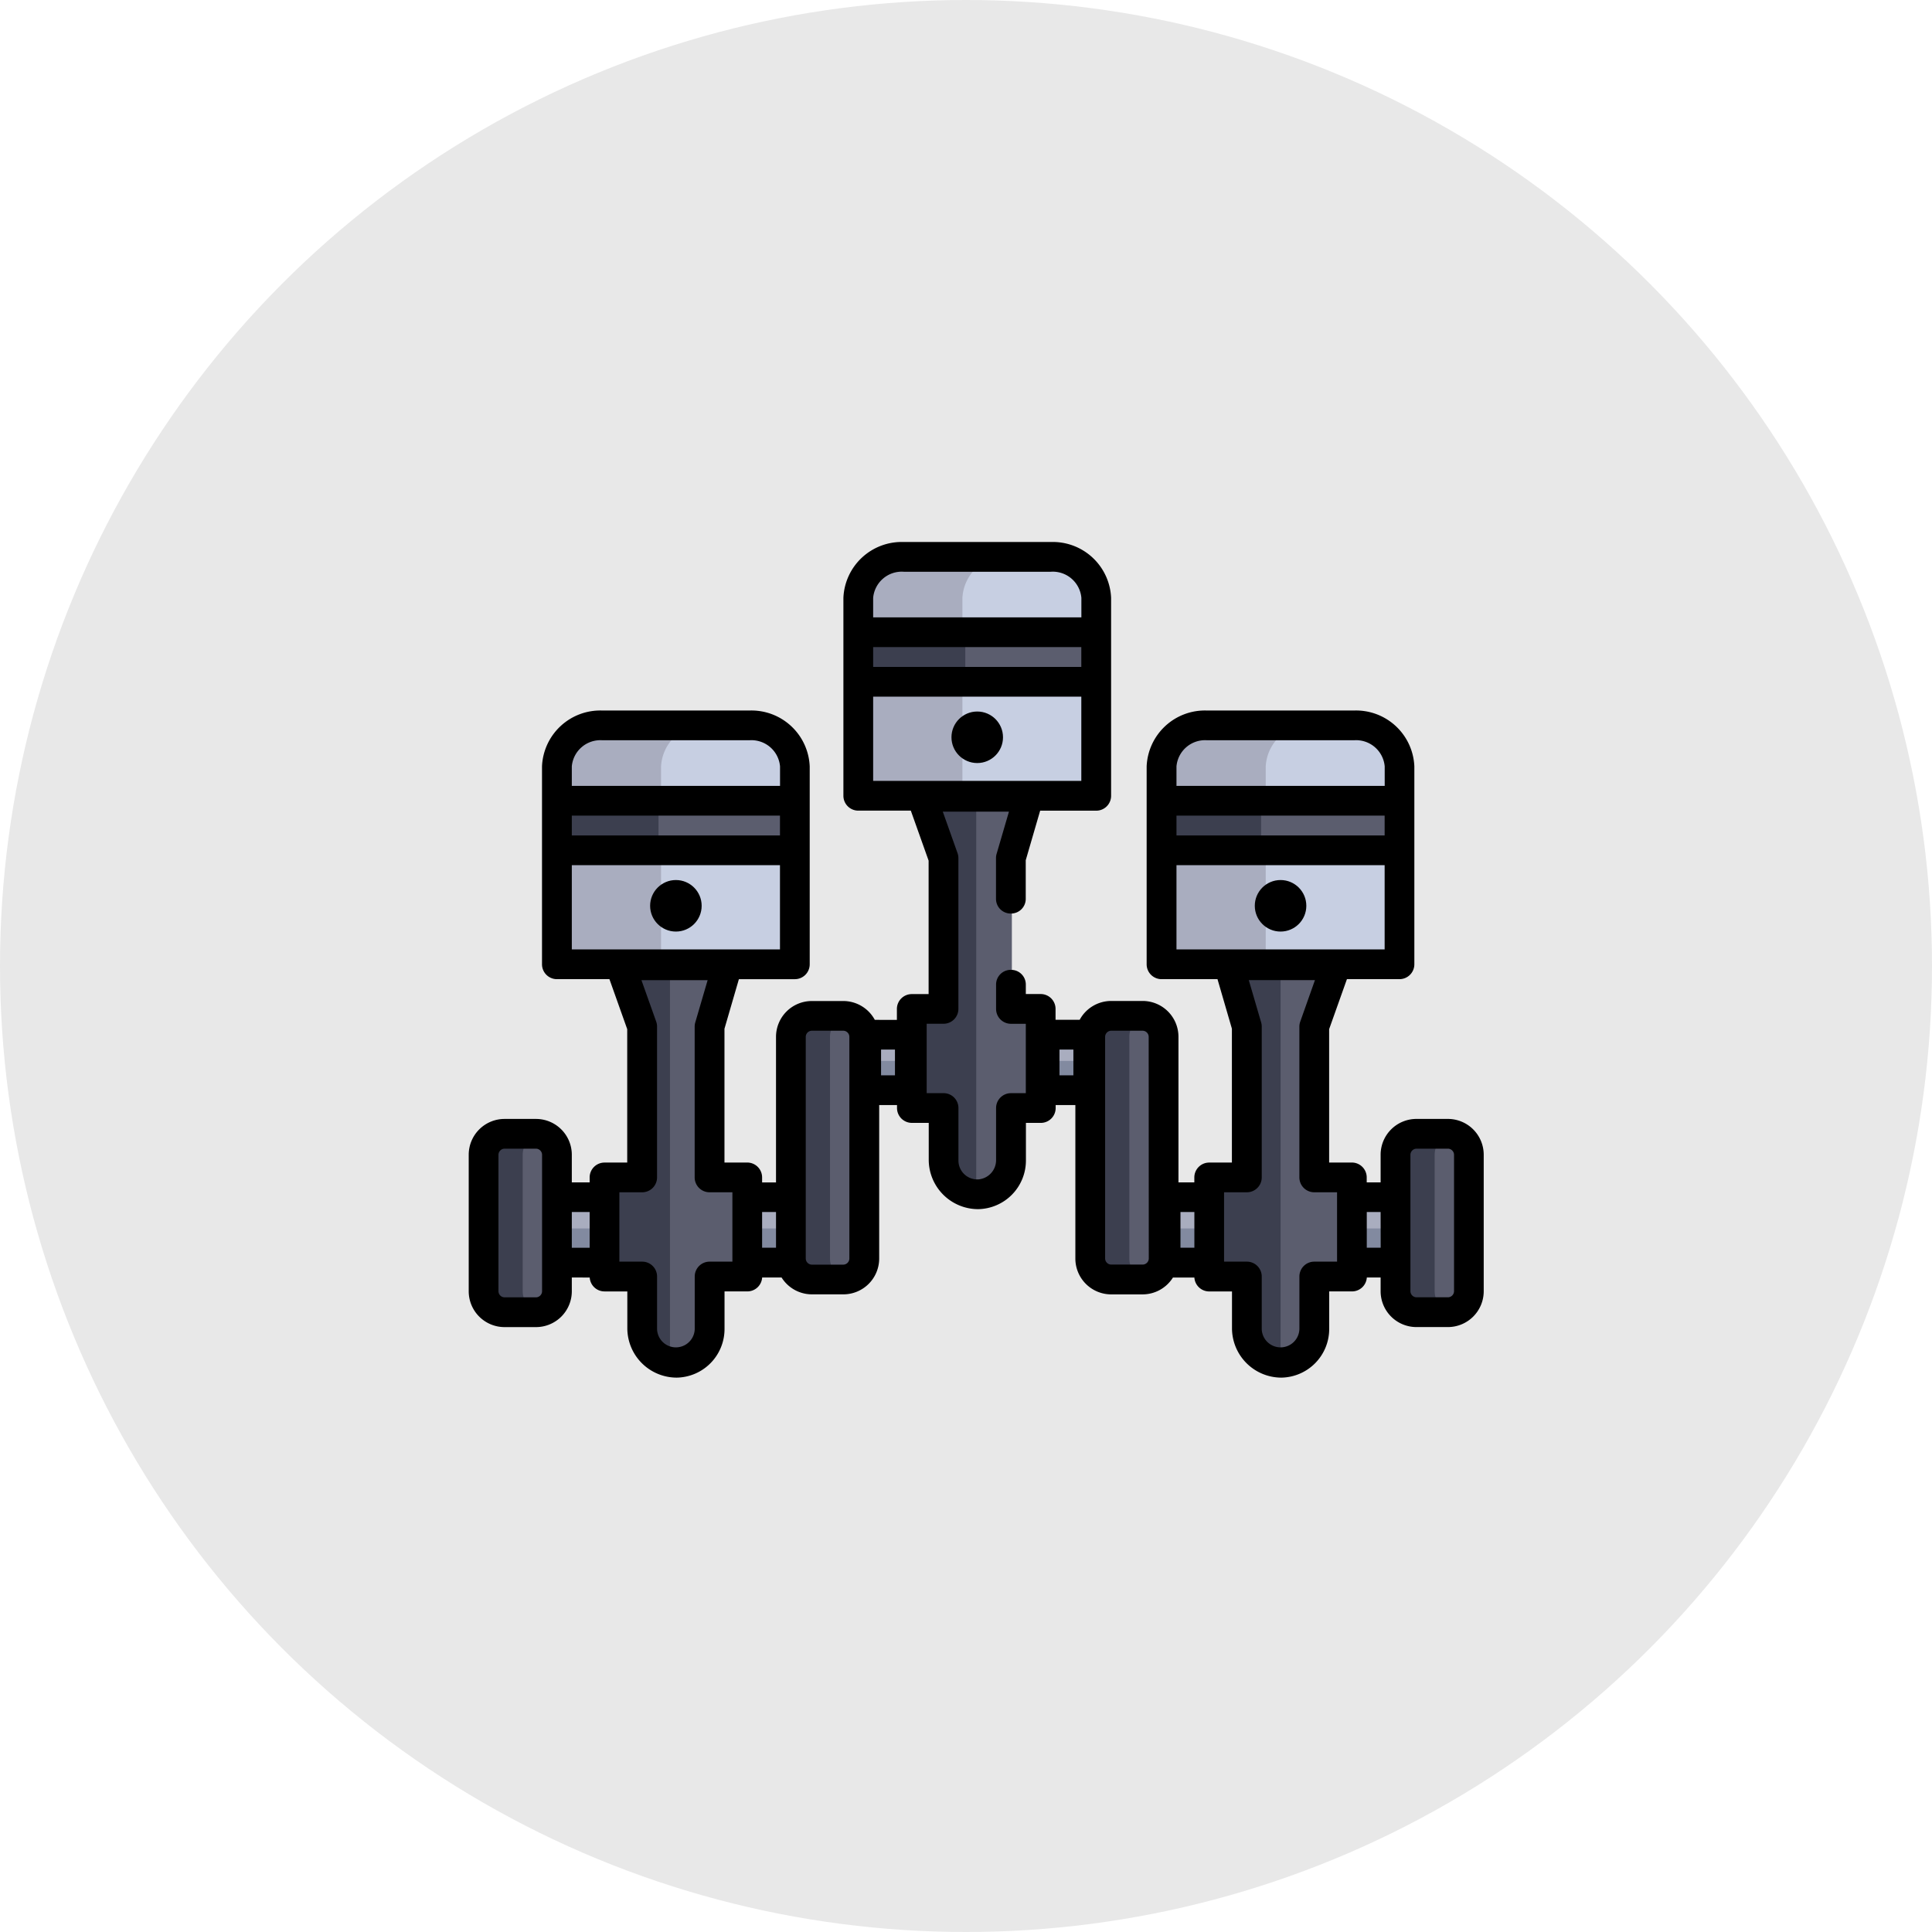 <svg xmlns="http://www.w3.org/2000/svg" width="125" height="125" viewBox="0 0 125 125">
  <g id="Group_1121564" data-name="Group 1121564" transform="translate(-580 -878.081)">
    <circle id="Ellipse_11953" data-name="Ellipse 11953" cx="62.5" cy="62.5" r="62.5" transform="translate(580 878.081)" fill="#e8e8e8"/>
    <g id="Group_1120883" data-name="Group 1120883" transform="translate(0 -21.851)">
      <g id="Group_1120013" data-name="Group 1120013" transform="translate(610.326 889.75)">
        <g id="Group_1120007" data-name="Group 1120007" transform="translate(3.734 76.74)">
          <rect id="Rectangle_410762" data-name="Rectangle 410762" width="18.581" height="4.361" transform="translate(0 10.839)" fill="#a9adbf"/>
          <rect id="Rectangle_410763" data-name="Rectangle 410763" width="18.581" height="4.361" transform="translate(39.204 10.839)" fill="#a9adbf"/>
          <rect id="Rectangle_410764" data-name="Rectangle 410764" width="18.581" height="4.361" transform="translate(20.622)" fill="#a9adbf"/>
        </g>
        <g id="Group_1120008" data-name="Group 1120008" transform="translate(3.734 78.824)">
          <rect id="Rectangle_410765" data-name="Rectangle 410765" width="18.581" height="2.277" transform="translate(0 10.839)" fill="#828aa0"/>
          <rect id="Rectangle_410766" data-name="Rectangle 410766" width="18.581" height="2.277" transform="translate(39.204 10.839)" fill="#828aa0"/>
          <rect id="Rectangle_410767" data-name="Rectangle 410767" width="18.581" height="2.277" transform="translate(20.622)" fill="#828aa0"/>
        </g>
        <g id="Group_1120009" data-name="Group 1120009" transform="translate(0.898 61.668)">
          <path id="Path_915835" data-name="Path 915835" d="M8.42,354.922A1.422,1.422,0,0,1,7,353.5V344.67a1.422,1.422,0,0,1,1.42-1.42h2.034a1.422,1.422,0,0,1,1.42,1.42V353.5a1.422,1.422,0,0,1-1.42,1.42Z" transform="translate(-7 -321.444)" fill="#5b5d6e"/>
          <path id="Path_915836" data-name="Path 915836" d="M377.72,284.1a2.294,2.294,0,0,1-2.283-2.3v-3.276h-1.124A1.314,1.314,0,0,1,373,277.2v-3.915a1.314,1.314,0,0,1,1.313-1.313h1.124v-9.684l-1.176-4.04h7.1l-1.438,4.042v9.682h1.124a1.314,1.314,0,0,1,1.313,1.313V277.2a1.314,1.314,0,0,1-1.313,1.313h-1.124v3.335A2.247,2.247,0,0,1,377.72,284.1Z" transform="translate(-326.053 -247.347)" fill="#5b5d6e"/>
          <path id="Path_915837" data-name="Path 915837" d="M227.335,199.1a2.294,2.294,0,0,1-2.283-2.3v-3.276h-.739A1.314,1.314,0,0,1,223,192.2v-3.915a1.314,1.314,0,0,1,1.313-1.313h.739v-9.682l-1.438-4.042h7.1l-1.176,4.04v9.684h.611a1.314,1.314,0,0,1,1.313,1.313V192.2a1.314,1.314,0,0,1-1.313,1.313h-.611v3.335A2.247,2.247,0,0,1,227.335,199.1Z" transform="translate(-195.294 -173.25)" fill="#5b5d6e"/>
          <path id="Path_915838" data-name="Path 915838" d="M72.72,284.1a2.294,2.294,0,0,1-2.283-2.3v-3.275H69.313A1.314,1.314,0,0,1,68,277.2v-3.915a1.314,1.314,0,0,1,1.313-1.313h1.124v-9.682L69,258.25h7.1l-1.176,4.04v9.684H76.05a1.314,1.314,0,0,1,1.313,1.313V277.2a1.314,1.314,0,0,1-1.313,1.313H74.927v3.335A2.247,2.247,0,0,1,72.72,284.1Z" transform="translate(-60.176 -247.347)" fill="#5b5d6e"/>
        </g>
        <g id="Group_1120010" data-name="Group 1120010" transform="translate(8.722 61.668)">
          <path id="Path_915839" data-name="Path 915839" d="M72.3,258.25H69l1.438,4.042v9.682H69.313A1.313,1.313,0,0,0,68,273.288V277.2a1.313,1.313,0,0,0,1.313,1.313h1.124v3.276A2.312,2.312,0,0,0,72.3,284.06Z" transform="translate(-68 -247.347)" fill="#3c3f4f"/>
          <path id="Path_915840" data-name="Path 915840" d="M227.233,173.25h-3.618l1.438,4.042v9.682h-.739A1.313,1.313,0,0,0,223,188.288V192.2a1.313,1.313,0,0,0,1.313,1.313h.739v3.275a2.3,2.3,0,0,0,2.181,2.3Z" transform="translate(-203.118 -173.25)" fill="#3c3f4f"/>
          <path id="Path_915841" data-name="Path 915841" d="M377.682,258.25h-3.421l1.176,4.04v9.684h-1.124A1.313,1.313,0,0,0,373,273.288V277.2a1.313,1.313,0,0,0,1.313,1.313h1.124v3.276a2.3,2.3,0,0,0,2.245,2.3Z" transform="translate(-333.878 -247.347)" fill="#3c3f4f"/>
        </g>
        <path id="Path_915842" data-name="Path 915842" d="M349.877,152.835a.877.877,0,0,1-.877-.877V139.965a2.878,2.878,0,0,1,3.012-2.715h9.5a2.878,2.878,0,0,1,3.012,2.715v11.993a.877.877,0,0,1-.877.877Z" transform="translate(-304.234 -80.199)" fill="#c7cfe2"/>
        <path id="Path_915843" data-name="Path 915843" d="M355.8,151.958V139.965a2.878,2.878,0,0,1,3.012-2.715h-6.8A2.878,2.878,0,0,0,349,139.965v11.993a.877.877,0,0,0,.877.877h6.8A.877.877,0,0,1,355.8,151.958Z" transform="translate(-304.234 -80.199)" fill="#a9adbf"/>
        <rect id="Rectangle_410768" data-name="Rectangle 410768" width="15.594" height="3.544" transform="translate(44.887 61.828)" fill="#5b5d6e"/>
        <rect id="Rectangle_410769" data-name="Rectangle 410769" width="6.379" height="3.544" transform="translate(44.887 61.828)" fill="#3c3f4f"/>
        <path id="Path_915844" data-name="Path 915844" d="M196.877,67.835a.877.877,0,0,1-.877-.877V54.965a2.878,2.878,0,0,1,3.012-2.715h9.5a2.878,2.878,0,0,1,3.012,2.715V66.958a.877.877,0,0,1-.877.877Z" transform="translate(-170.859 -6.102)" fill="#c7cfe2"/>
        <path id="Path_915845" data-name="Path 915845" d="M202.8,66.958V54.965a2.878,2.878,0,0,1,3.012-2.715h-6.8A2.878,2.878,0,0,0,196,54.965V66.958a.877.877,0,0,0,.877.877h6.8A.877.877,0,0,1,202.8,66.958Z" transform="translate(-170.859 -6.102)" fill="#a9adbf"/>
        <rect id="Rectangle_410770" data-name="Rectangle 410770" width="15.594" height="2.835" transform="translate(25.04 51.195)" fill="#5b5d6e"/>
        <rect id="Rectangle_410771" data-name="Rectangle 410771" width="7.088" height="2.835" transform="translate(25.04 51.195)" fill="#3c3f4f"/>
        <path id="Path_915846" data-name="Path 915846" d="M44.877,152.835a.877.877,0,0,1-.877-.877V139.965a2.878,2.878,0,0,1,3.012-2.715h9.5a2.878,2.878,0,0,1,3.012,2.715v11.993a.877.877,0,0,1-.877.877Z" transform="translate(-38.356 -80.199)" fill="#c7cfe2"/>
        <path id="Path_915847" data-name="Path 915847" d="M50.8,151.958V139.965a2.878,2.878,0,0,1,3.012-2.715h-6.8A2.878,2.878,0,0,0,44,139.965v11.993a.877.877,0,0,0,.877.877h6.8A.877.877,0,0,1,50.8,151.958Z" transform="translate(-38.356 -80.199)" fill="#a9adbf"/>
        <rect id="Rectangle_410772" data-name="Rectangle 410772" width="15.594" height="3.544" transform="translate(5.902 61.828)" fill="#5b5d6e"/>
        <rect id="Rectangle_410773" data-name="Rectangle 410773" width="6.379" height="3.544" transform="translate(5.902 61.828)" fill="#3c3f4f"/>
        <g id="Group_1120011" data-name="Group 1120011" transform="translate(20.78 75.842)">
          <path id="Path_915848" data-name="Path 915848" d="M314.42,300.938a1.422,1.422,0,0,1-1.42-1.42V285.17a1.422,1.422,0,0,1,1.42-1.42h2.034a1.422,1.422,0,0,1,1.42,1.42v14.347a1.422,1.422,0,0,1-1.42,1.42Z" transform="translate(-293.631 -283.75)" fill="#5b5d6e"/>
          <path id="Path_915849" data-name="Path 915849" d="M163.42,300.938a1.422,1.422,0,0,1-1.42-1.42V285.17a1.422,1.422,0,0,1,1.42-1.42h2.034a1.422,1.422,0,0,1,1.42,1.42v14.347a1.422,1.422,0,0,1-1.42,1.42Z" transform="translate(-162 -283.75)" fill="#5b5d6e"/>
          <path id="Path_915850" data-name="Path 915850" d="M468.42,354.922A1.422,1.422,0,0,1,467,353.5V344.67a1.422,1.422,0,0,1,1.42-1.42h2.034a1.422,1.422,0,0,1,1.42,1.42V353.5a1.422,1.422,0,0,1-1.42,1.42Z" transform="translate(-427.878 -335.618)" fill="#5b5d6e"/>
        </g>
        <g id="Group_1120012" data-name="Group 1120012" transform="translate(0.898 75.842)">
          <path id="Path_915851" data-name="Path 915851" d="M9.594,353.5V344.67a1.423,1.423,0,0,1,1.14-1.392,1.42,1.42,0,0,0-.28-.028H8.42A1.422,1.422,0,0,0,7,344.67V353.5a1.422,1.422,0,0,0,1.42,1.42h2.034a1.423,1.423,0,0,0,.28-.028A1.423,1.423,0,0,1,9.594,353.5Z" transform="translate(-7 -335.618)" fill="#3c3f4f"/>
          <path id="Path_915852" data-name="Path 915852" d="M315.593,299.518V285.17a1.423,1.423,0,0,1,1.14-1.392,1.423,1.423,0,0,0-.28-.028h-2.034a1.422,1.422,0,0,0-1.42,1.42v14.347a1.422,1.422,0,0,0,1.42,1.42h2.034a1.423,1.423,0,0,0,.28-.028A1.423,1.423,0,0,1,315.593,299.518Z" transform="translate(-273.749 -283.75)" fill="#3c3f4f"/>
          <path id="Path_915853" data-name="Path 915853" d="M164.593,299.518V285.17a1.423,1.423,0,0,1,1.14-1.392,1.422,1.422,0,0,0-.28-.028h-2.034a1.422,1.422,0,0,0-1.42,1.42v14.347a1.422,1.422,0,0,0,1.42,1.42h2.034a1.422,1.422,0,0,0,.28-.028A1.423,1.423,0,0,1,164.593,299.518Z" transform="translate(-142.117 -283.75)" fill="#3c3f4f"/>
          <path id="Path_915854" data-name="Path 915854" d="M469.593,353.5V344.67a1.423,1.423,0,0,1,1.14-1.392,1.42,1.42,0,0,0-.28-.028h-2.034a1.422,1.422,0,0,0-1.42,1.42V353.5a1.422,1.422,0,0,0,1.42,1.42h2.034a1.422,1.422,0,0,0,.28-.028A1.423,1.423,0,0,1,469.593,353.5Z" transform="translate(-407.995 -335.618)" fill="#3c3f4f"/>
        </g>
        <circle id="Ellipse_11993" data-name="Ellipse 11993" cx="1.667" cy="1.667" r="1.667" transform="translate(31.234 56.217)"/>
        <circle id="Ellipse_11994" data-name="Ellipse 11994" cx="1.667" cy="1.667" r="1.667" transform="translate(11.737 67.12)"/>
        <circle id="Ellipse_11995" data-name="Ellipse 11995" cx="1.667" cy="1.667" r="1.667" transform="translate(50.859 67.12)"/>
        <path id="Path_915855" data-name="Path 915855" d="M63.356,82.576H61.322A2.318,2.318,0,0,0,59,84.895v1.786h-.9V86.36a.962.962,0,0,0-.962-.962H55.669v-8.63l1.151-3.235h3.4a.962.962,0,0,0,.962-.962V59.766a3.774,3.774,0,0,0-3.91-3.613h-9.5a3.774,3.774,0,0,0-3.91,3.613V72.571a.962.962,0,0,0,.962.962h3.621l.933,3.206V85.4H47.909a.962.962,0,0,0-.962.962v.321H45.92V77.263A2.318,2.318,0,0,0,43.6,74.944H41.569a2.32,2.32,0,0,0-2.04,1.219H37.968v-.705a.962.962,0,0,0-.962-.962h-.962v-.616a.948.948,0,0,0-.927-.948h-.028a.948.948,0,0,0-.969.948v1.579a.962.962,0,0,0,.962.962h.962v4.489h-.962a.962.962,0,0,0-.962.962v3.356a1.247,1.247,0,0,1-1.135,1.259,1.22,1.22,0,0,1-1.3-1.216v-3.4a.962.962,0,0,0-.962-.962H29.63V76.419h1.09a.962.962,0,0,0,.962-.962V65.7a.962.962,0,0,0-.056-.322l-.954-2.683h4.281l-.8,2.736a.963.963,0,0,0-.038.269v2.639a.948.948,0,0,0,.969.948h.028a.948.948,0,0,0,.927-.948v-2.5l.933-3.206H40.6a.962.962,0,0,0,.962-.962V48.863a3.774,3.774,0,0,0-3.91-3.613h-9.5a3.774,3.774,0,0,0-3.91,3.613V61.668a.962.962,0,0,0,.962.962h3.4l1.151,3.235V74.5h-1.09a.962.962,0,0,0-.962.962v.705H26.274a2.32,2.32,0,0,0-2.04-1.219H22.2a2.318,2.318,0,0,0-2.318,2.318v9.418h-.9V86.36a.962.962,0,0,0-.962-.962H16.547V76.74l.933-3.206H21.1a.962.962,0,0,0,.962-.962V59.766a3.774,3.774,0,0,0-3.91-3.613h-9.5a3.774,3.774,0,0,0-3.91,3.613V72.571a.962.962,0,0,0,.962.962h3.4l1.151,3.235V85.4H8.786a.962.962,0,0,0-.962.962v.321H6.67V84.895a2.318,2.318,0,0,0-2.318-2.318H2.318A2.318,2.318,0,0,0,0,84.895v8.832a2.318,2.318,0,0,0,2.318,2.318H4.352A2.318,2.318,0,0,0,6.67,93.726v-.889H7.828a.961.961,0,0,0,.959.9h1.475V96.1a3.2,3.2,0,0,0,3.2,3.214,3.146,3.146,0,0,0,3.089-3.142V93.736h1.475a.961.961,0,0,0,.959-.9h1.257a2.317,2.317,0,0,0,1.963,1.09h2.034a2.318,2.318,0,0,0,2.318-2.318V81.678h1.154v.192a.962.962,0,0,0,.962.962h1.09V85.2a3.2,3.2,0,0,0,3.2,3.214,3.146,3.146,0,0,0,3.088-3.142V82.833h.962a.962.962,0,0,0,.962-.962v-.192H39.25V91.61a2.318,2.318,0,0,0,2.318,2.318H43.6a2.317,2.317,0,0,0,1.963-1.09H46.95a.961.961,0,0,0,.959.9h1.475V96.1a3.2,3.2,0,0,0,3.2,3.214,3.146,3.146,0,0,0,3.089-3.142V93.736h1.475a.961.961,0,0,0,.959-.9H59v.889a2.318,2.318,0,0,0,2.318,2.318h2.034a2.318,2.318,0,0,0,2.318-2.318V84.895A2.318,2.318,0,0,0,63.356,82.576ZM26.167,48.863a1.857,1.857,0,0,1,1.986-1.689h9.5a1.857,1.857,0,0,1,1.986,1.689v1.262H26.167Zm0,3.186H39.635v1.282H26.167Zm0,8.658V55.255H39.635v5.451ZM4.746,93.726a.4.4,0,0,1-.394.394H2.318a.4.4,0,0,1-.394-.394V84.895a.4.4,0,0,1,.394-.394H4.352a.4.4,0,0,1,.394.394Zm3.078-2.813H6.67V88.6H7.824ZM6.67,59.766a1.857,1.857,0,0,1,1.986-1.689h9.5a1.857,1.857,0,0,1,1.986,1.689v1.262H6.67Zm0,3.186H20.138v1.282H6.67Zm0,8.658V66.158H20.138v5.451Zm10.39,20.2H15.585a.962.962,0,0,0-.962.962v3.4a1.219,1.219,0,0,1-2.437,0v-3.4a.962.962,0,0,0-.962-.962H9.748V87.322h1.475a.962.962,0,0,0,.962-.962V76.6a.96.96,0,0,0-.056-.322L11.176,73.6h4.281l-.8,2.736a.963.963,0,0,0-.038.269V86.36a.962.962,0,0,0,.962.962H17.06Zm2.822-.9h-.9V88.6h.9Zm4.746.7a.4.4,0,0,1-.394.394H22.2a.4.4,0,0,1-.394-.394V77.263a.4.4,0,0,1,.394-.394h2.034a.4.4,0,0,1,.394.394Zm2.95-11.856h-.9V78.087h.9Zm11.544,0h-.9V78.087h.9ZM44,91.61A.4.4,0,0,1,43.6,92H41.569a.4.4,0,0,1-.394-.394V77.263a.4.4,0,0,1,.394-.394H43.6a.4.4,0,0,1,.394.394Zm2.95-.7h-.9V88.6h.9ZM45.792,59.766a1.857,1.857,0,0,1,1.986-1.689h9.5a1.857,1.857,0,0,1,1.986,1.689v1.262H45.792Zm0,3.186H59.26v1.282H45.792Zm0,8.658V66.158H59.26v5.451Zm10.39,20.2H54.707a.962.962,0,0,0-.962.962v3.4a1.219,1.219,0,0,1-2.437,0v-3.4a.962.962,0,0,0-.962-.962H48.871V87.322h1.475a.962.962,0,0,0,.962-.962V76.6a.963.963,0,0,0-.038-.269l-.8-2.736h4.281L53.8,76.28a.963.963,0,0,0-.056.322V86.36a.962.962,0,0,0,.962.962h1.475Zm2.822-.9h-.9V88.6H59Zm4.746,2.813a.4.4,0,0,1-.394.394H61.322a.4.4,0,0,1-.394-.394V84.895a.4.4,0,0,1,.394-.394h2.034a.4.4,0,0,1,.394.394Z"/>
      </g>
      <rect id="Rectangle_410807" data-name="Rectangle 410807" width="85" height="85" transform="translate(600.326 920)" fill="none"/>
    </g>
  </g>
</svg>
